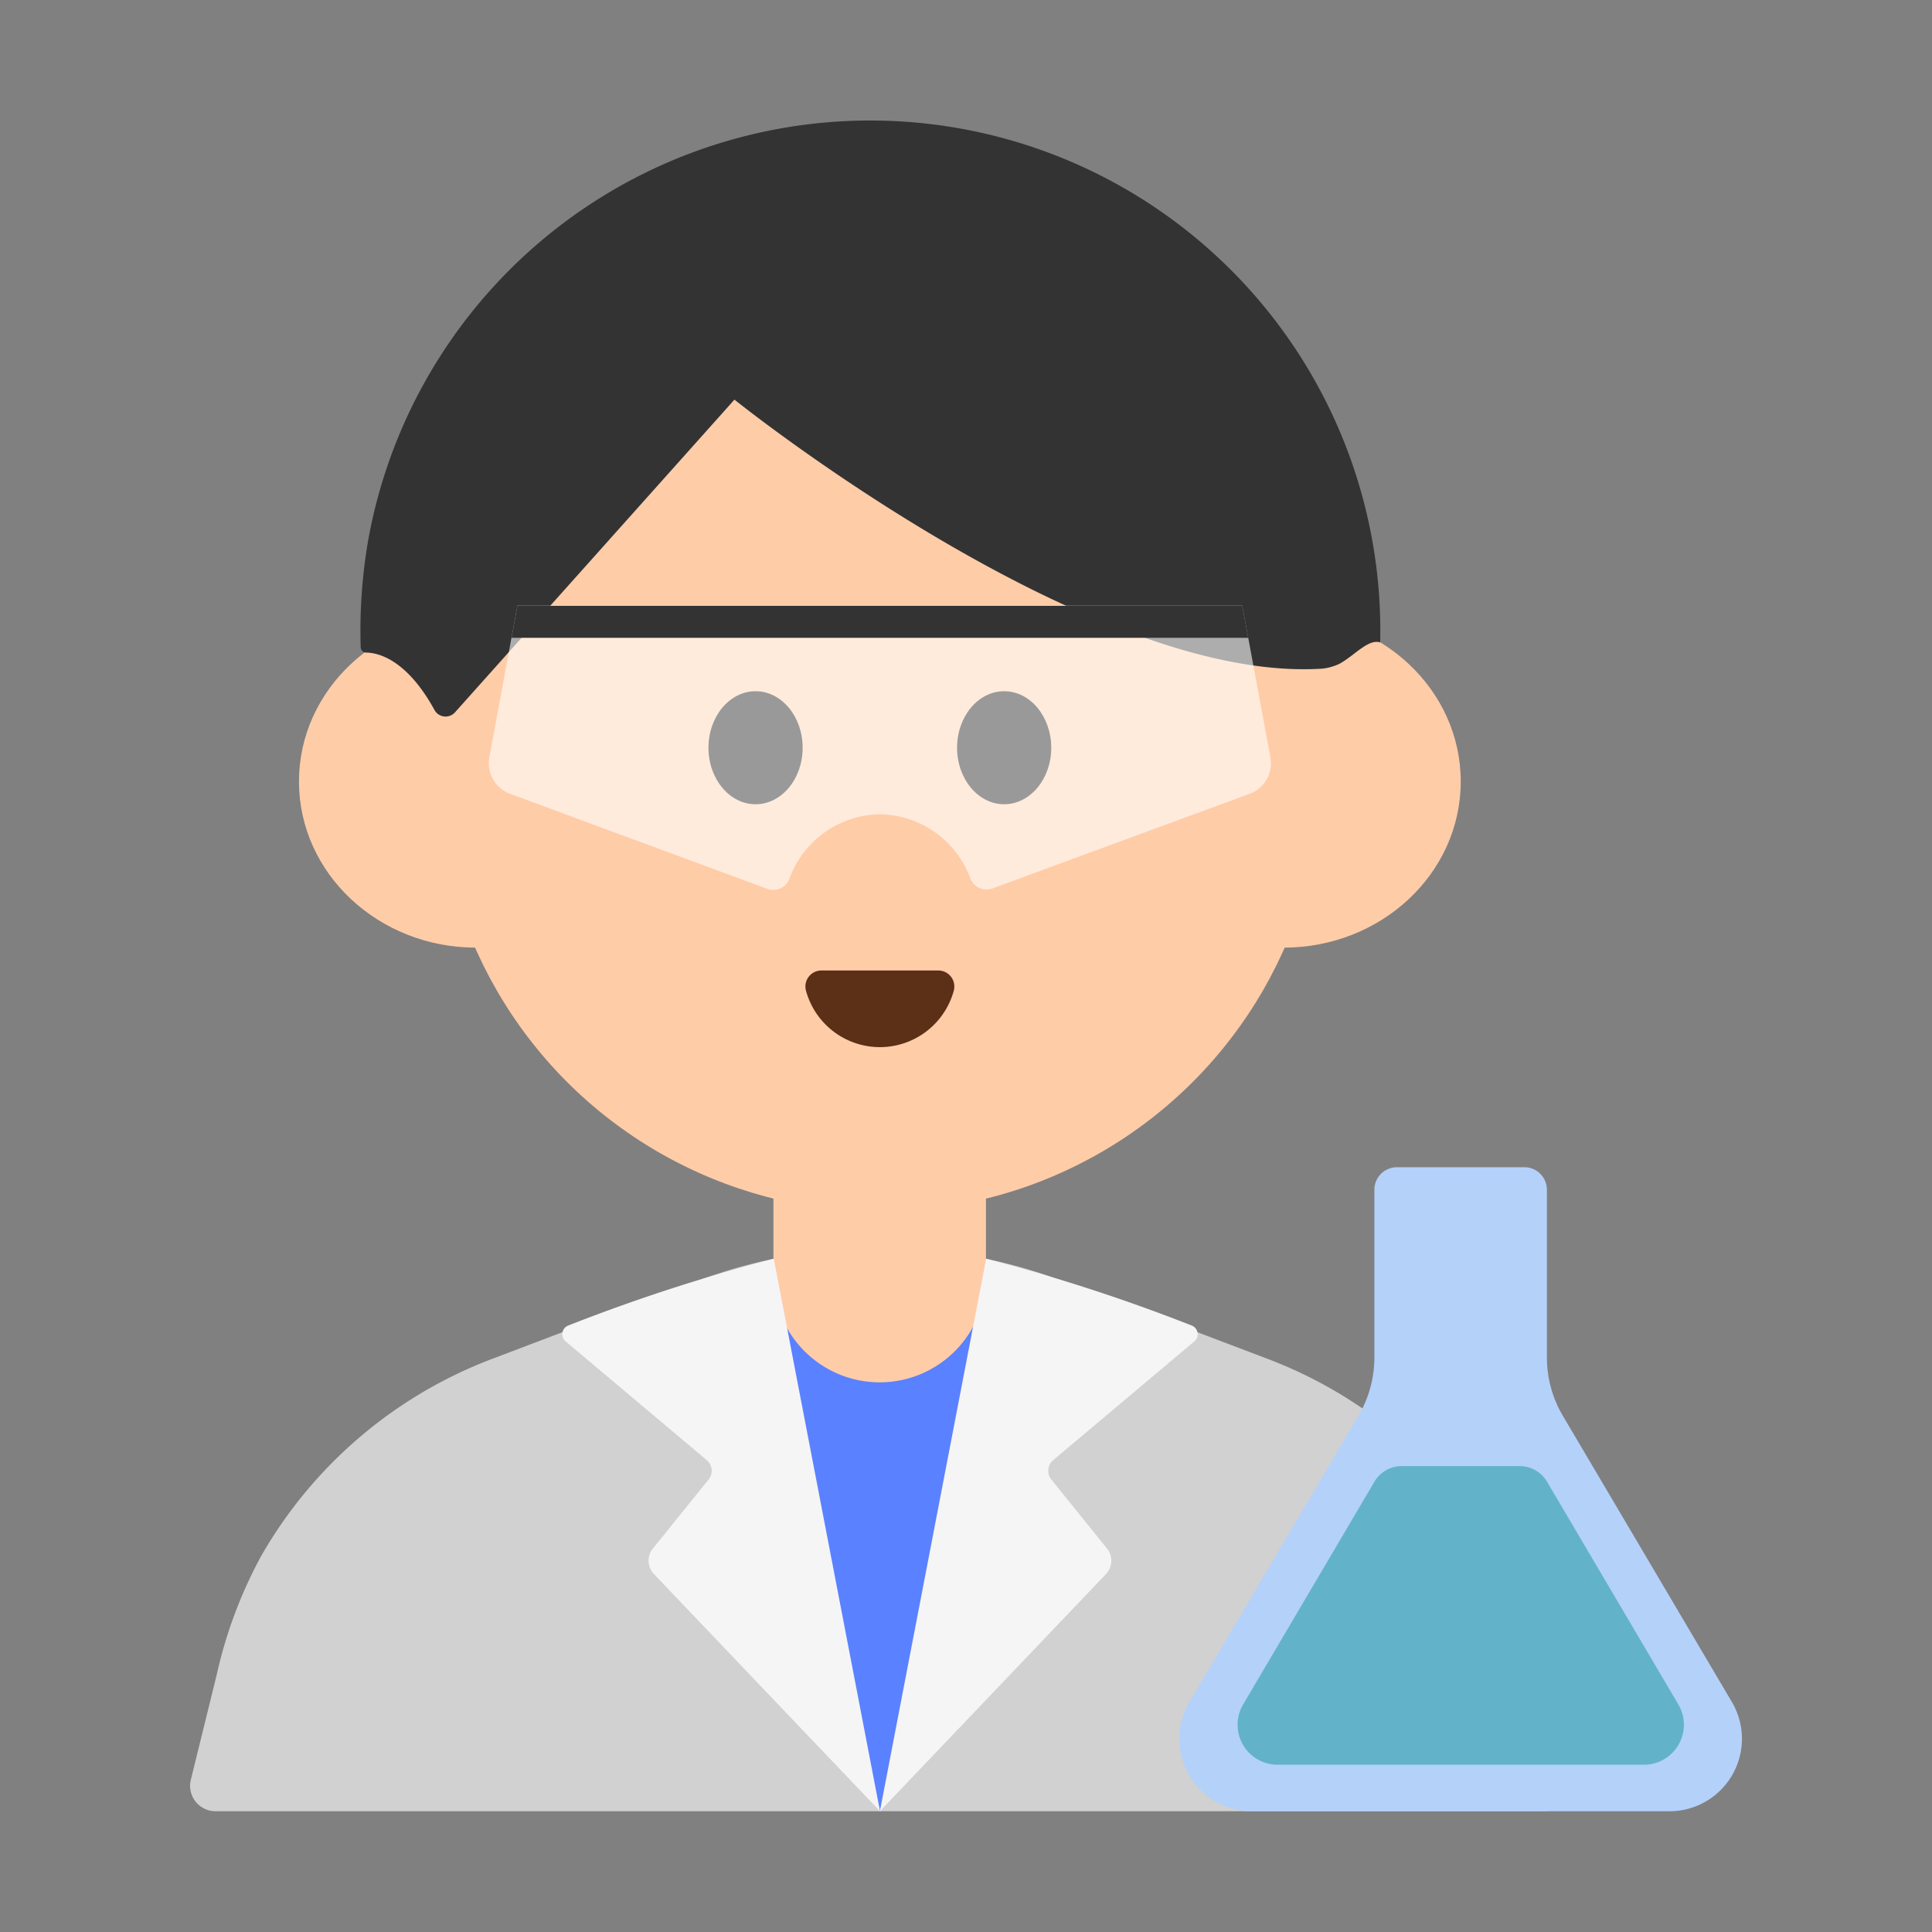 <svg id="Layer_1" data-name="Layer 1" xmlns="http://www.w3.org/2000/svg" viewBox="0 0 40 40"><rect x="0" y="0" width="40" height="40" fill="#808080" stroke="none"/><defs><style>.cls-1{fill:#d1d1d1;}.cls-2{fill:#5a81ff;}.cls-3{fill:#ffcca8;}.cls-4{fill:#333;}.cls-5{fill:#5c2f17;}.cls-6{fill:#f5f5f5;}.cls-7{fill:#b4d1fa;}.cls-8{fill:#62b3c9;}.cls-9{fill:#fff;opacity:0.6;}.cls-10{fill:none;}</style></defs><path class="cls-1" d="M26.25,28.136l-4.214-1.6a10.75,10.75,0,0,0-7.638,0l-4.214,1.6a9.311,9.311,0,0,0-4.772,4.071A9.408,9.408,0,0,0,4.49,34.66l-.539,2.189a.526.526,0,0,0,.51.651H31.972a.525.525,0,0,0,.51-.651l-.539-2.189a9.408,9.408,0,0,0-.922-2.453A9.312,9.312,0,0,0,26.25,28.136Z"/><polygon class="cls-2" points="15.643 27.036 21.102 27.036 18.217 37.5 15.643 27.036"/><circle class="cls-3" cx="18.217" cy="15.924" r="9.16"/><ellipse class="cls-3" cx="9.857" cy="16.181" rx="3.667" ry="3.439"/><ellipse class="cls-3" cx="26.576" cy="16.181" rx="3.667" ry="3.439"/><path class="cls-4" d="M28.575,13.3A10.561,10.561,0,0,0,7.63,11.146,10.949,10.949,0,0,0,7.468,13.4a.113.113,0,0,0,.107.111c.234,0,.833.121,1.417,1.182a.262.262,0,0,0,.424.06l5.79-6.479s7.335,5.891,12.176,5.569a1.116,1.116,0,0,0,.351-.1C28.056,13.562,28.327,13.225,28.575,13.3Z"/><path class="cls-5" d="M19.429,20.093a.332.332,0,0,1,.317.422,1.586,1.586,0,0,1-3.058,0A.331.331,0,0,1,17,20.093Z"/><path class="cls-3" d="M16.02,22.251h4.393a0,0,0,0,1,0,0V26.42a2.2,2.2,0,0,1-2.2,2.2h0a2.2,2.2,0,0,1-2.2-2.2V22.251A0,0,0,0,1,16.02,22.251Z"/><ellipse cx="15.643" cy="15.481" rx="0.975" ry="1.17"/><ellipse cx="20.79" cy="15.481" rx="0.975" ry="1.17"/><path class="cls-6" d="M16.02,26.061l2.2,11.439-4.683-4.913a.4.4,0,0,1-.021-.524l1.155-1.432a.288.288,0,0,0-.038-.4l-2.921-2.458a.193.193,0,0,1,.052-.329A36.959,36.959,0,0,1,16.02,26.061Z"/><path class="cls-6" d="M20.417,26.061,18.217,37.5,22.9,32.587a.4.4,0,0,0,.021-.524l-1.155-1.432a.288.288,0,0,1,.039-.4l2.921-2.458a.193.193,0,0,0-.052-.329A36.982,36.982,0,0,0,20.417,26.061Z"/><path class="cls-7" d="M35.854,35.233l-3.5-5.926a2.371,2.371,0,0,1-.327-1.2V24.633a.467.467,0,0,0-.467-.467H28.922a.467.467,0,0,0-.467.467v3.473a2.371,2.371,0,0,1-.327,1.2l-3.5,5.926A1.5,1.5,0,0,0,25.927,37.5h8.632A1.5,1.5,0,0,0,35.854,35.233Z"/><path class="cls-8" d="M32.03,30.677l2.718,4.611a.828.828,0,0,1-.713,1.249H26.451a.828.828,0,0,1-.713-1.249l2.718-4.611a.656.656,0,0,1,.565-.323h2.444A.656.656,0,0,1,32.03,30.677Z"/><path class="cls-9" d="M18.217,16.859a2.025,2.025,0,0,1,1.875,1.333.359.359,0,0,0,.462.2l5.331-1.962a.675.675,0,0,0,.415-.76l-.58-3.131H10.713l-.58,3.131a.677.677,0,0,0,.415.76L15.879,18.4a.359.359,0,0,0,.462-.2A2.025,2.025,0,0,1,18.217,16.859Z"/><polygon class="cls-4" points="10.713 12.543 25.72 12.543 25.843 13.205 10.591 13.205 10.713 12.543"/><rect class="cls-10" width="40" height="40"/></svg>